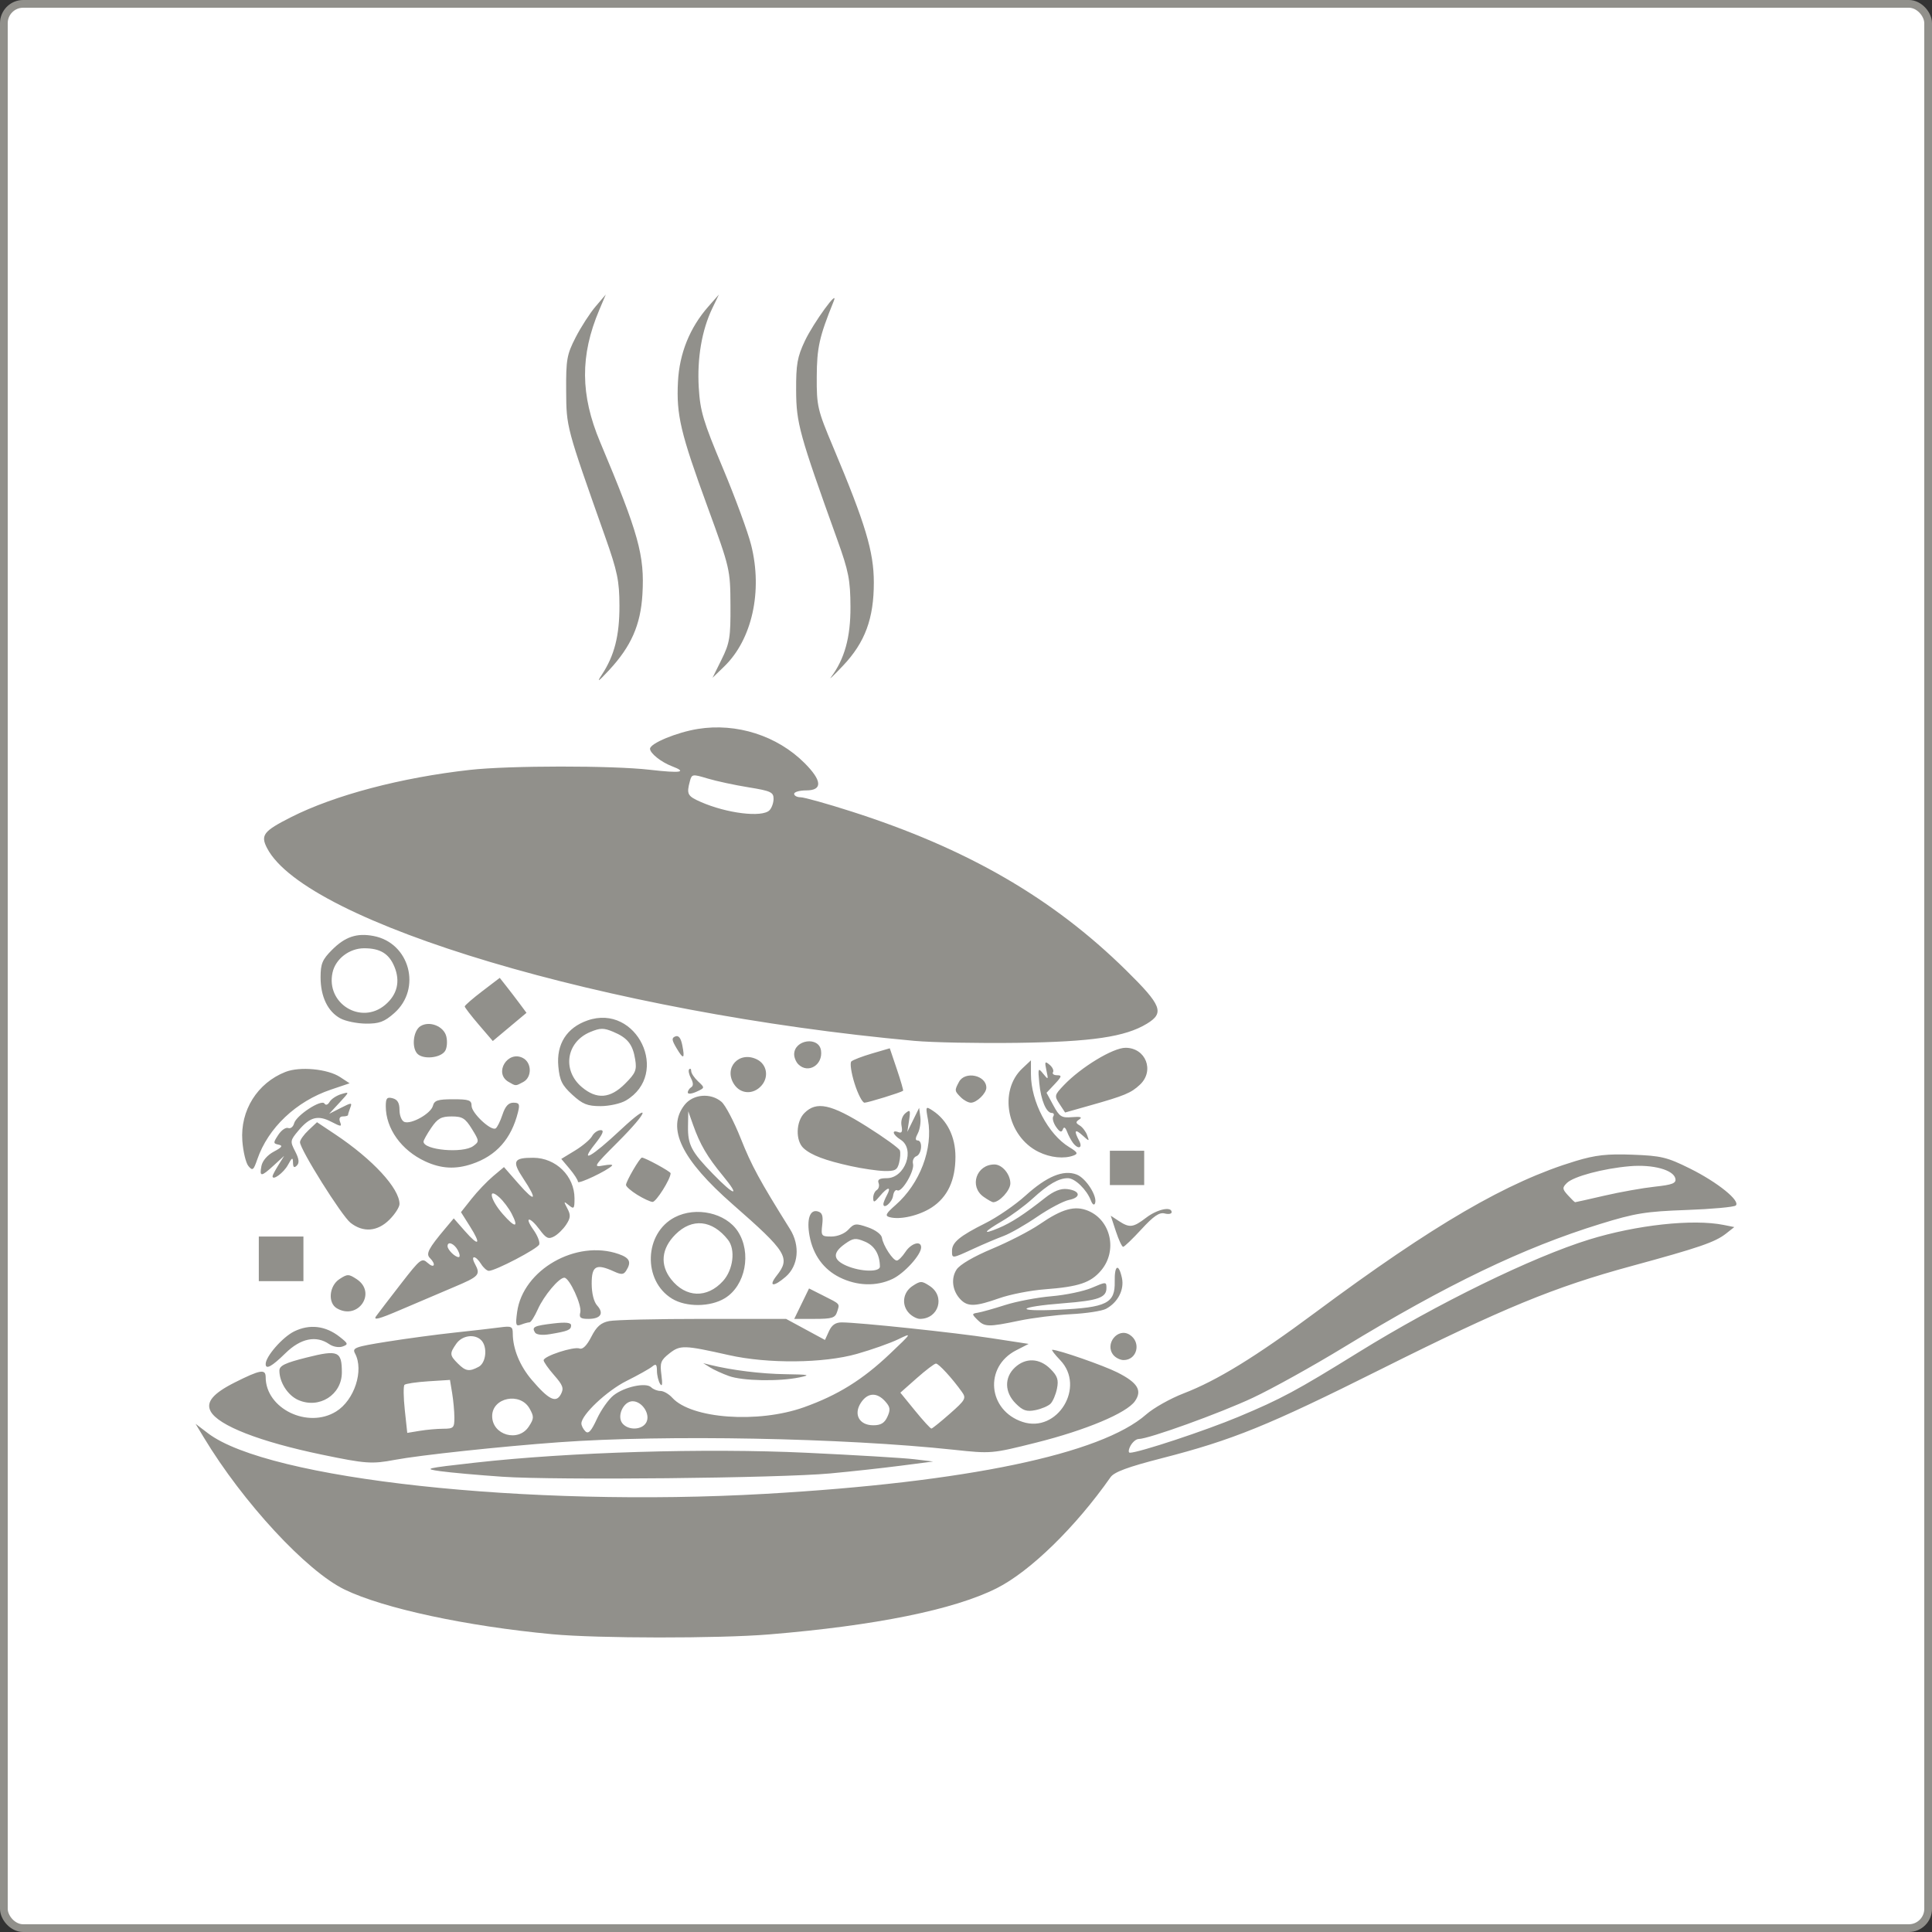<svg width="250" height="250" viewBox="0 0 250 250" fill="none" xmlns="http://www.w3.org/2000/svg">
<rect x="0" y="0" width="250" height="250" fill="#333333" stroke="none"/>
<rect x="0.5" y="0.5" width="249" height="249" rx="2.5" fill="white"/>
<path d="M71.457 211.467C60.315 210.423 49.614 208.121 44.591 205.687C39.662 203.299 31.45 194.427 26.368 186L25.307 184.24L26.901 185.456C34.715 191.416 68.247 195.062 99.051 193.302C124.998 191.819 142.475 188.173 148.326 183.021C149.278 182.184 151.455 180.96 153.165 180.302C157.484 178.639 162.475 175.575 170.143 169.88C185.555 158.433 195.061 152.9 203.897 150.234C206.462 149.46 207.955 149.294 211.25 149.417C214.962 149.555 215.721 149.738 218.689 151.213C222.256 152.986 225.243 155.397 224.607 155.991C224.391 156.192 221.517 156.454 218.22 156.573C212.955 156.763 211.596 156.983 207.063 158.382C197.121 161.451 187.229 166.207 173.88 174.338C169.887 176.771 164.591 179.712 162.112 180.874C157.859 182.869 148.614 186.206 147.341 186.206C147.02 186.206 146.543 186.606 146.282 187.094C146.02 187.583 145.987 187.982 146.208 187.982C147.345 187.982 155.995 185.121 160.264 183.332C165.807 181.01 167.733 179.974 175.81 174.973C185.95 168.694 198.278 162.668 205.633 160.397C211.766 158.502 219.061 157.71 223.04 158.506L224.419 158.782L223.347 159.626C221.933 160.738 219.887 161.44 211.115 163.827C201.091 166.554 194.535 169.253 178.698 177.173C164.083 184.482 159.53 186.331 150.309 188.701C145.943 189.823 144.174 190.478 143.707 191.145C139.186 197.599 133.306 203.336 128.976 205.516C123.462 208.293 113.269 210.361 99.52 211.493C92.98 212.032 77.328 212.017 71.457 211.467V211.467ZM207.638 154.711C209.672 154.241 212.596 153.721 214.136 153.555C216.402 153.31 216.908 153.114 216.795 152.522C216.577 151.385 213.892 150.651 210.893 150.908C207.449 151.204 203.598 152.234 202.743 153.089C202.142 153.69 202.158 153.858 202.887 154.664C203.336 155.16 203.756 155.566 203.821 155.566C203.886 155.566 205.604 155.181 207.638 154.711ZM65.018 191.09C61.965 190.881 58.368 190.56 57.025 190.376C54.726 190.06 54.986 189.996 61.466 189.269C73.684 187.898 91.264 187.371 104.318 187.985C110.668 188.283 116.962 188.661 118.306 188.824L120.748 189.12L116.529 189.665C114.209 189.965 110.113 190.414 107.426 190.662C100.845 191.27 71.93 191.562 65.018 191.09ZM41.654 188.231C33.625 186.563 28.242 184.464 27.254 182.617C26.62 181.434 27.571 180.302 30.381 178.889C33.672 177.234 34.378 177.114 34.378 178.205C34.378 182.269 39.816 184.919 43.493 182.647C45.86 181.183 47.116 177.332 45.941 175.137C45.554 174.414 45.93 174.274 50.049 173.616C52.542 173.217 56.481 172.688 58.801 172.44C61.122 172.191 63.769 171.888 64.685 171.765C66.184 171.564 66.351 171.642 66.353 172.546C66.358 174.541 67.266 176.753 68.83 178.58C71.017 181.135 71.947 181.592 72.576 180.417C72.988 179.648 72.849 179.255 71.706 177.954C70.959 177.102 70.347 176.232 70.347 176.019C70.347 175.48 74.242 174.205 75 174.496C75.399 174.649 75.939 174.109 76.515 172.981C77.189 171.658 77.755 171.158 78.818 170.946C79.593 170.791 85.063 170.664 90.972 170.664H101.718L104.234 172.027L106.751 173.39L107.271 172.249C107.637 171.446 108.132 171.111 108.941 171.117C111.252 171.135 123.543 172.433 128.259 173.157L133.105 173.9L131.486 174.731C127.313 176.872 127.821 182.51 132.321 183.995C136.83 185.483 140.505 179.465 137.196 176.011C136.484 175.268 136.018 174.66 136.16 174.66C136.969 174.66 142.821 176.696 144.6 177.597C147.22 178.922 147.83 179.926 146.859 181.313C145.78 182.853 140.504 185.066 134.07 186.677C128.336 188.112 128.264 188.118 123.412 187.598C109.137 186.068 86.106 185.63 72.345 186.626C64.788 187.174 54.31 188.297 51.081 188.905C48.113 189.465 47.319 189.408 41.654 188.231ZM68.423 184.601C69.105 183.561 69.116 183.317 68.53 182.269C67.32 180.103 63.686 180.833 63.686 183.242C63.686 185.702 67.066 186.672 68.423 184.601ZM79.391 180.559C80.804 179.447 83.594 178.849 84.26 179.514C84.521 179.775 85.063 179.989 85.465 179.989C85.867 179.989 86.551 180.382 86.985 180.861C89.451 183.586 98.089 184.214 104.022 182.101C108.4 180.541 111.609 178.549 115.14 175.198C118.04 172.447 118.056 172.419 116.229 173.304C115.209 173.797 112.811 174.646 110.9 175.189C106.589 176.415 99.362 176.487 94.326 175.353C88.501 174.042 88.019 174.028 86.617 175.133C85.495 176.018 85.375 176.342 85.588 177.928C85.745 179.103 85.688 179.499 85.421 179.078C85.198 178.724 85.012 177.961 85.008 177.381C85.002 176.54 84.879 176.43 84.392 176.833C84.058 177.111 82.563 177.948 81.07 178.694C78.53 179.964 75.232 183.073 75.232 184.199C75.232 184.472 75.463 184.927 75.746 185.21C76.135 185.599 76.499 185.208 77.244 183.599C77.786 182.43 78.752 181.062 79.391 180.559ZM94.326 178.059C93.472 177.752 92.373 177.251 91.884 176.947L90.996 176.394L91.884 176.613C94.708 177.307 98.482 177.775 101.624 177.82C104.723 177.864 104.967 177.921 103.43 178.238C100.782 178.786 96.091 178.694 94.326 178.059ZM57.358 184.879C58.69 184.874 58.801 184.763 58.797 183.431C58.794 182.637 58.664 181.217 58.509 180.275L58.226 178.562L55.422 178.74C53.88 178.839 52.493 179.044 52.34 179.197C52.188 179.35 52.205 180.812 52.38 182.445L52.699 185.416L54.307 185.15C55.191 185.003 56.564 184.881 57.358 184.879H57.358ZM83.632 184.054C84.193 183.007 83.099 181.321 81.858 181.321C80.665 181.321 79.779 183.267 80.549 184.195C81.325 185.129 83.1 185.048 83.632 184.054ZM122.926 182.92C124.927 181.157 125.053 180.93 124.48 180.125C123.225 178.361 121.462 176.437 121.11 176.446C120.911 176.451 119.794 177.3 118.628 178.333L116.507 180.211L118.406 182.541C119.45 183.823 120.404 184.865 120.526 184.856C120.648 184.847 121.728 183.976 122.926 182.92ZM114.833 183.321C115.25 182.406 115.198 182.058 114.533 181.323C113.452 180.129 112.261 180.201 111.401 181.514C110.414 183.021 111.187 184.43 113.002 184.43C113.985 184.43 114.459 184.143 114.833 183.321ZM61.939 176.865C62.913 176.344 63.109 174.261 62.265 173.417C61.417 172.569 59.801 172.797 59.049 173.871C58.159 175.141 58.176 175.368 59.245 176.437C60.253 177.444 60.719 177.518 61.939 176.865ZM131.435 181.613C129.987 180.165 129.941 178.257 131.323 176.958C132.706 175.659 134.511 175.727 135.916 177.132C136.839 178.055 137.002 178.54 136.774 179.68C136.619 180.454 136.244 181.335 135.941 181.639C135.638 181.942 134.757 182.316 133.982 182.471C132.842 182.699 132.358 182.536 131.435 181.613ZM38.586 181.156C37.236 180.557 36.154 178.869 36.154 177.359C36.154 176.714 36.885 176.363 39.697 175.657C43.756 174.638 44.236 174.842 44.236 177.591C44.236 180.497 41.291 182.355 38.586 181.156ZM34.378 176.502C34.378 175.519 36.562 173.021 38.067 172.283C40.061 171.306 42.129 171.55 43.944 172.979C45.066 173.861 45.097 173.962 44.322 174.239C43.852 174.407 43.095 174.273 42.605 173.934C40.91 172.762 38.904 173.176 36.937 175.104C35.17 176.837 34.378 177.269 34.378 176.502ZM144.079 175.348C142.899 173.926 144.632 171.743 146.171 172.712C147.708 173.68 147.16 175.993 145.393 175.993C144.965 175.993 144.373 175.702 144.079 175.348ZM69.227 172.424C68.784 171.707 69.1 171.553 71.619 171.254C73.219 171.065 73.9 171.139 73.9 171.504C73.9 172.088 73.501 172.253 71.159 172.641C70.169 172.805 69.41 172.72 69.227 172.424ZM66.914 169.787C67.649 164.31 74.559 160.356 80.05 162.27C81.49 162.772 81.734 163.308 81.029 164.422C80.699 164.944 80.409 164.965 79.461 164.533C77.142 163.476 76.564 163.785 76.564 166.077C76.564 167.354 76.837 168.453 77.273 168.936C78.194 169.953 77.725 170.664 76.135 170.664C75.117 170.664 74.913 170.501 75.088 169.831C75.329 168.913 73.683 165.335 73.02 165.335C72.326 165.335 70.37 167.673 69.584 169.443C69.177 170.359 68.699 171.108 68.522 171.108C68.344 171.108 67.853 171.241 67.429 171.404C66.749 171.665 66.688 171.474 66.914 169.787ZM126.473 170.775C125.733 170.035 125.737 169.991 126.553 169.859C127.024 169.782 128.608 169.336 130.073 168.867C131.539 168.398 134.236 167.887 136.068 167.732C137.9 167.576 140.248 167.085 141.286 166.639C143.13 165.848 143.173 165.849 143.173 166.677C143.173 167.905 142.101 168.289 137.703 168.633C131.63 169.107 131.063 169.751 136.956 169.48C143.217 169.191 144.304 168.647 144.245 165.831C144.2 163.692 144.749 163.41 145.175 165.353C145.51 166.878 144.657 168.537 143.115 169.363C142.595 169.641 140.564 169.952 138.603 170.053C136.642 170.155 133.621 170.533 131.889 170.894C127.885 171.73 127.418 171.72 126.473 170.775V170.775ZM48.68 170.299C48.996 169.864 50.443 167.974 51.896 166.1C54.385 162.89 54.584 162.735 55.337 163.417C56.203 164.2 56.467 163.622 55.627 162.782C55.084 162.239 55.448 161.544 57.635 158.943L58.715 157.657L60.15 159.291C61.979 161.374 62.313 161.072 60.812 158.694L59.65 156.853L61.02 155.124C61.774 154.172 63.025 152.86 63.801 152.206L65.213 151.019L67.105 153.181C69.299 155.689 69.595 155.335 67.696 152.474C66.22 150.249 66.442 149.801 69.015 149.815C71.949 149.832 74.335 152.184 74.341 155.065C74.344 156.41 74.268 156.501 73.605 155.953C72.933 155.399 72.916 155.437 73.414 156.373C73.866 157.22 73.839 157.59 73.265 158.466C72.881 159.052 72.176 159.741 71.697 159.997C70.97 160.386 70.664 160.243 69.837 159.124C68.541 157.371 67.777 157.38 69.026 159.134C69.554 159.875 69.89 160.732 69.773 161.037C69.56 161.592 64.103 164.447 63.255 164.447C63.008 164.447 62.556 164.047 62.251 163.559C61.539 162.419 60.842 162.394 61.45 163.53C62.215 164.959 62.031 165.161 58.69 166.569C56.92 167.316 53.814 168.638 51.788 169.509C48.996 170.708 48.245 170.899 48.68 170.299V170.299ZM59.245 161.783C58.776 160.906 57.913 160.561 57.913 161.25C57.913 161.717 58.878 162.671 59.35 162.671C59.554 162.671 59.507 162.271 59.245 161.783ZM66.207 157.049C65.847 156.354 65.133 155.406 64.62 154.941C63.074 153.542 63.432 155.246 65.077 157.119C66.667 158.93 67.163 158.899 66.207 157.049ZM103.732 168.695L104.689 166.725L106.501 167.639C108.785 168.79 108.669 168.657 108.325 169.742C108.072 170.538 107.674 170.664 105.404 170.664H102.775L103.732 168.695ZM117.671 169.966C116.614 168.909 116.807 167.241 118.084 166.404C119.112 165.731 119.276 165.731 120.304 166.404C122.347 167.743 121.475 170.664 119.033 170.664C118.668 170.664 118.055 170.35 117.671 169.966ZM43.592 169.296C42.394 168.598 42.588 166.393 43.925 165.516C44.954 164.842 45.117 164.842 46.146 165.516C48.803 167.257 46.343 170.898 43.592 169.296ZM86.964 168.05C83.139 165.718 83.348 159.567 87.321 157.513C90.072 156.09 93.909 156.946 95.472 159.333C97.289 162.106 96.466 166.361 93.798 167.988C91.912 169.138 88.794 169.166 86.964 168.05ZM93.549 165.773C94.882 164.311 95.201 161.698 94.201 160.43C92.163 157.844 89.559 157.58 87.399 159.74C85.578 161.561 85.374 163.672 86.839 165.534C88.725 167.932 91.493 168.031 93.549 165.773ZM124.333 168.19C123.242 167.099 123.01 165.454 123.782 164.277C124.203 163.634 125.992 162.59 128.382 161.59C130.533 160.691 133.295 159.267 134.518 158.426C137.446 156.414 139.095 155.958 140.82 156.683C143.762 157.92 144.618 161.858 142.493 164.383C141.144 165.986 139.6 166.505 135.18 166.839C133.348 166.977 130.706 167.495 129.307 167.989C126.249 169.07 125.253 169.11 124.333 168.19ZM100.511 165.053C102.31 162.766 101.828 161.987 94.819 155.85C88.18 150.037 86.217 145.981 88.586 142.97C89.687 141.57 91.962 141.383 93.364 142.577C93.865 143.004 94.986 145.14 95.854 147.322C97.253 150.841 98.29 152.748 102.226 159.046C103.562 161.185 103.322 163.791 101.656 165.223C100.071 166.587 99.385 166.485 100.511 165.053ZM93.526 152.124C91.526 149.702 90.58 148.086 89.69 145.574L89.06 143.798L89.029 145.715C88.989 148.135 89.448 149.016 92.253 151.902C95.077 154.809 95.854 154.944 93.526 152.124H93.526ZM108.658 165.294C106.573 164.262 105.213 162.392 104.757 159.934C104.36 157.795 104.787 156.486 105.795 156.749C106.396 156.906 106.534 157.303 106.397 158.48C106.228 159.926 106.29 160.006 107.582 160.006C108.375 160.006 109.293 159.634 109.776 159.115C110.535 158.3 110.75 158.274 112.309 158.814C113.291 159.154 114.059 159.729 114.125 160.172C114.269 161.159 115.546 163.115 116.045 163.115C116.255 163.115 116.755 162.615 117.155 162.005C117.9 160.867 119.194 160.488 119.194 161.408C119.194 162.373 117.025 164.765 115.488 165.495C113.405 166.483 110.913 166.41 108.658 165.294ZM113.859 163.892C113.842 162.314 113.166 161.189 111.923 160.666C110.714 160.157 110.41 160.192 109.323 160.967C107.701 162.122 107.768 163.017 109.535 163.785C111.36 164.578 113.867 164.64 113.859 163.892ZM33.49 162.893V160.006H36.376H39.263V162.893V165.779H36.376H33.49V162.893ZM123.19 161.851C123.19 160.763 124.184 159.943 127.525 158.271C129.055 157.506 131.379 155.908 132.691 154.72C135.455 152.217 137.6 151.33 139.313 151.981C140.522 152.44 142.036 154.807 141.698 155.707C141.583 156.011 141.357 155.859 141.16 155.344C140.621 153.934 139.097 152.457 138.182 152.457C136.992 152.457 135.677 153.22 133.598 155.117C132.605 156.023 130.857 157.312 129.712 157.983C127.236 159.434 127.024 159.828 129.211 158.914C130.863 158.224 132.526 157.144 135.241 154.998C136.345 154.125 137.249 153.767 138.093 153.866C139.793 154.066 139.944 154.946 138.335 155.268C137.609 155.413 135.752 156.395 134.21 157.449C132.667 158.504 130.706 159.625 129.851 159.941C128.996 160.258 127.244 161.001 125.956 161.593C123.15 162.885 123.19 162.881 123.19 161.851ZM144.392 159.326L143.73 157.313L144.768 157.994C146.171 158.913 146.622 158.859 148.319 157.564C149.754 156.47 151.61 156.071 151.61 156.856C151.61 157.078 151.203 157.152 150.705 157.022C150.026 156.844 149.276 157.354 147.706 159.062C146.555 160.314 145.487 161.339 145.334 161.339C145.18 161.339 144.757 160.433 144.392 159.326ZM45.358 158.229C44.206 157.323 38.819 148.728 38.819 147.796C38.819 147.514 39.314 146.818 39.92 146.249L41.021 145.215L43.361 146.774C48.222 150.013 51.696 153.775 51.696 155.8C51.696 156.197 51.112 157.106 50.398 157.82C48.849 159.37 46.998 159.52 45.358 158.229ZM115.104 157.497C114.481 157.322 114.625 157.038 115.898 155.92C119.036 153.164 120.761 148.62 120.08 144.898C119.759 143.14 119.773 143.113 120.694 143.716C122.569 144.944 123.634 147.105 123.634 149.681C123.634 152.726 122.616 154.906 120.568 156.242C118.933 157.307 116.457 157.876 115.104 157.497ZM114.309 155.796C114.309 155.637 114.516 155.121 114.769 154.648C115.392 153.483 114.862 153.563 113.84 154.789C113.151 155.615 113.004 155.658 112.992 155.037C112.984 154.624 113.19 154.154 113.451 153.993C113.712 153.832 113.818 153.42 113.687 153.079C113.517 152.634 113.817 152.457 114.742 152.457C117.112 152.457 118.466 148.679 116.529 147.47C115.524 146.841 115.323 146.146 116.251 146.502C116.691 146.671 116.804 146.444 116.659 145.684C116.54 145.059 116.743 144.396 117.16 144.05C117.781 143.535 117.835 143.64 117.635 144.965L117.409 146.463L118.173 144.908L118.936 143.354L119.092 144.553C119.178 145.213 119.029 146.162 118.762 146.663C118.435 147.272 118.426 147.573 118.734 147.573C119.424 147.573 119.288 149.341 118.577 149.614C118.237 149.744 118.043 150.187 118.144 150.599C118.369 151.516 116.673 154.375 116.11 154.027C115.887 153.889 115.641 154.213 115.562 154.747C115.437 155.601 114.309 156.544 114.309 155.796H114.309ZM82.448 154.6C81.654 154.109 81.004 153.538 81.004 153.33C81.004 152.865 82.793 149.793 83.064 149.793C83.469 149.793 86.777 151.597 86.777 151.818C86.777 152.57 84.892 155.56 84.437 155.529C84.137 155.509 83.242 155.091 82.448 154.6ZM127.286 154.874C125.379 153.539 126.33 150.681 128.68 150.681C129.679 150.681 130.739 151.942 130.739 153.13C130.739 154.024 129.334 155.566 128.519 155.566C128.384 155.566 127.829 155.255 127.286 154.874ZM74.788 152.923C74.788 152.704 74.302 151.949 73.71 151.244L72.631 149.963L74.411 148.879C75.389 148.283 76.381 147.445 76.614 147.018C76.848 146.59 77.349 146.24 77.727 146.24C78.224 146.24 78.012 146.749 76.959 148.078C74.936 150.633 76.537 149.731 80.34 146.173C84.307 142.462 83.987 143.745 79.935 147.797C76.829 150.903 76.723 151.072 78.048 150.82C78.819 150.673 79.338 150.678 79.2 150.83C78.624 151.468 74.788 153.288 74.788 152.923V152.923ZM143.617 151.125V148.905H145.838H148.058V151.125V153.345H145.838H143.617V151.125ZM35.266 152.206C35.266 152.083 35.604 151.44 36.018 150.776L36.769 149.571L35.438 150.792C33.794 152.301 33.555 152.315 33.828 150.886C33.958 150.206 34.595 149.466 35.432 149.021C36.495 148.456 36.64 148.245 36.053 148.119C35.339 147.967 35.336 147.879 36.008 146.854C36.405 146.248 36.98 145.848 37.286 145.965C37.593 146.083 37.939 145.811 38.057 145.361C38.327 144.328 41.6 142.193 41.986 142.798C42.153 143.06 42.423 142.97 42.652 142.577C42.864 142.214 43.537 141.766 44.147 141.583C45.249 141.253 45.248 141.261 43.925 142.689L42.593 144.128L44.101 143.363C45.502 142.652 45.589 142.651 45.322 143.346C45.164 143.757 45.035 144.176 45.035 144.279C45.035 144.381 44.742 144.464 44.383 144.464C43.968 144.464 43.83 144.722 44.004 145.175C44.251 145.819 44.142 145.817 42.858 145.152C41.131 144.259 40.097 144.538 38.62 146.294C37.541 147.576 37.523 147.688 38.194 148.985C38.697 149.959 38.759 150.474 38.412 150.821C38.066 151.167 37.925 151.059 37.913 150.437C37.898 149.711 37.792 149.761 37.26 150.739C36.704 151.762 35.266 152.82 35.266 152.206ZM32.144 150.887C31.814 150.488 31.46 149.014 31.358 147.611C31.075 143.691 33.299 140.14 36.937 138.706C38.791 137.975 42.392 138.312 44.002 139.367L45.239 140.178L42.806 141C38.31 142.521 34.693 145.949 33.295 150.015C32.805 151.44 32.681 151.534 32.144 150.887ZM110.091 150.892C106.756 150.156 104.983 149.486 103.986 148.583C102.92 147.619 102.98 145.135 104.096 144.02C105.654 142.462 107.536 142.867 112.115 145.743C114.401 147.179 116.349 148.587 116.444 148.871C116.539 149.155 116.493 149.878 116.342 150.478C116.11 151.405 115.818 151.562 114.412 151.525C113.5 151.5 111.556 151.215 110.091 150.892V150.892ZM55.027 150.283C51.933 148.851 49.92 146.037 49.92 143.145C49.92 142.102 50.074 141.923 50.808 142.115C51.44 142.281 51.696 142.721 51.696 143.642C51.696 144.354 51.978 145.044 52.322 145.176C53.224 145.522 55.757 144.095 56.018 143.094C56.203 142.389 56.65 142.244 58.631 142.244C60.689 142.244 61.022 142.362 61.022 143.093C61.022 144.025 63.537 146.385 64.135 146.015C64.341 145.888 64.739 145.087 65.02 144.236C65.381 143.144 65.797 142.688 66.433 142.688C67.195 142.688 67.287 142.878 67.03 143.909C66.167 147.371 64.218 149.565 61.066 150.62C58.928 151.336 57.078 151.233 55.027 150.283ZM61.234 148.301C62.033 147.717 62.027 147.645 61.06 146.081C60.204 144.695 59.828 144.465 58.432 144.467C57.088 144.47 56.628 144.727 55.804 145.938C55.255 146.745 54.805 147.55 54.805 147.725C54.805 148.821 59.898 149.277 61.234 148.301ZM134.385 149.052C130.308 147.043 129.17 141.182 132.289 138.252L133.404 137.204V139.002C133.404 142.551 135.624 146.775 138.364 148.442C139.426 149.087 139.534 149.287 138.942 149.514C137.709 149.988 135.913 149.806 134.385 149.052V149.052ZM138.856 147.906C138.62 147.6 138.272 146.951 138.084 146.463C137.849 145.853 137.673 145.759 137.523 146.161C137.366 146.583 137.126 146.49 136.661 145.827C136.307 145.321 136.14 144.707 136.291 144.463C136.441 144.22 136.36 144.02 136.11 144.02C135.386 144.02 134.69 142.357 134.481 140.13C134.3 138.202 134.332 138.127 134.987 138.937C135.652 139.761 135.672 139.741 135.404 138.503C135.159 137.366 135.21 137.275 135.813 137.776C136.192 138.091 136.393 138.525 136.259 138.742C136.125 138.958 136.362 139.135 136.785 139.135C137.438 139.135 137.393 139.308 136.489 140.271L135.422 141.406L136.31 143.046C137.102 144.51 137.364 144.672 138.742 144.557C139.799 144.469 140.095 144.558 139.678 144.838C139.167 145.183 139.173 145.31 139.712 145.634C140.065 145.845 140.497 146.407 140.672 146.882C140.983 147.724 140.969 147.725 140.084 146.924C139.089 146.023 138.925 146.272 139.636 147.602C140.145 148.552 139.538 148.788 138.856 147.906L138.856 147.906ZM137.104 142.859C136.414 141.805 136.437 141.705 137.669 140.414C139.895 138.083 144.019 135.583 145.641 135.583C148.268 135.583 149.428 138.558 147.503 140.361C146.355 141.436 145.514 141.786 141.054 143.045L137.824 143.958L137.104 142.859ZM74.058 141.661C72.726 140.441 72.418 139.818 72.249 137.998C71.979 135.111 73.329 132.983 76.023 132.044C82.418 129.817 86.802 138.97 80.987 142.406C80.311 142.805 78.836 143.132 77.71 143.132C76.011 143.132 75.389 142.882 74.058 141.661ZM80.883 140.234C82.253 138.863 82.417 138.47 82.192 137.086C81.876 135.133 81.201 134.288 79.339 133.51C78.112 132.997 77.668 133.002 76.371 133.544C73.263 134.842 72.713 138.502 75.298 140.678C77.221 142.295 78.96 142.157 80.883 140.234V140.234ZM110.577 140.195C110.145 138.824 109.959 137.544 110.163 137.349C110.367 137.155 111.57 136.693 112.836 136.322L115.138 135.648L116.053 138.357C116.556 139.847 116.919 141.102 116.859 141.147C116.553 141.375 112.303 142.688 111.869 142.688C111.591 142.688 111.009 141.566 110.577 140.195V140.195ZM124.332 141.99C123.507 141.165 123.5 141.105 124.094 139.994C124.87 138.545 127.631 139.132 127.631 140.747C127.631 141.477 126.384 142.688 125.633 142.688C125.301 142.688 124.716 142.374 124.332 141.99ZM88.998 141.372C88.998 141.148 89.198 140.84 89.443 140.689C89.737 140.507 89.725 140.109 89.407 139.515C89.142 139.02 89.042 138.499 89.184 138.357C89.326 138.215 89.442 138.325 89.442 138.6C89.442 138.876 89.844 139.475 90.335 139.933C91.226 140.764 91.226 140.765 90.113 141.273C89.499 141.552 88.998 141.597 88.998 141.372H88.998ZM94.991 140.306C93.595 138.175 95.648 135.944 97.952 137.089C99.252 137.734 99.523 139.387 98.512 140.504C97.453 141.674 95.828 141.583 94.991 140.306ZM65.795 139.988C63.858 138.86 65.703 135.856 67.683 136.915C68.828 137.528 68.846 139.401 67.712 140.008C66.69 140.555 66.77 140.556 65.795 139.988L65.795 139.988ZM103.296 137.714C103.003 137.421 102.764 136.846 102.764 136.437C102.764 134.522 105.973 134.063 106.239 135.94C106.505 137.816 104.566 138.984 103.296 137.714ZM53.958 136.299C53.239 135.433 53.503 133.35 54.403 132.787C55.569 132.057 57.419 132.786 57.75 134.104C57.912 134.749 57.845 135.595 57.601 135.985C57.006 136.935 54.654 137.138 53.958 136.299ZM87.534 135.616C86.913 134.566 86.889 134.303 87.397 134.108C87.811 133.949 88.101 134.32 88.286 135.243C88.648 137.057 88.444 137.158 87.534 135.616ZM118.306 134.685C78.712 131.078 39.56 119.419 34.557 109.745C33.688 108.064 34.093 107.544 37.682 105.73C43.3 102.891 51.905 100.618 60.8 99.624C65.887 99.055 79.202 99.046 84.086 99.608C88.111 100.07 88.996 99.929 86.951 99.151C85.555 98.621 84.113 97.472 84.113 96.89C84.113 96.196 87.565 94.765 90.304 94.324C95.316 93.517 100.566 95.196 104.111 98.741C106.39 101.02 106.464 102.278 104.318 102.278C103.463 102.278 102.764 102.478 102.764 102.722C102.764 102.967 103.138 103.166 103.595 103.166C104.052 103.166 106.996 103.988 110.136 104.992C125.116 109.781 136.212 116.195 145.727 125.564C150.335 130.102 150.71 131.067 148.408 132.467C145.6 134.174 141.29 134.81 131.628 134.944C126.621 135.013 120.626 134.897 118.306 134.685V134.685ZM99.566 104.854C99.859 104.561 100.099 103.889 100.099 103.361C100.099 102.511 99.723 102.34 96.849 101.876C95.061 101.587 92.682 101.076 91.563 100.739C89.6 100.148 89.518 100.161 89.269 101.091C88.822 102.758 88.955 103.013 90.663 103.765C94.043 105.253 98.609 105.811 99.566 104.854ZM61.953 132.593C60.956 131.429 60.138 130.367 60.136 130.234C60.135 130.101 61.154 129.215 62.4 128.264L64.667 126.535L65.521 127.618C65.991 128.213 66.77 129.231 67.251 129.879L68.128 131.059L65.948 132.884L63.768 134.709L61.953 132.593ZM44.042 131.779C42.412 130.895 41.483 128.963 41.483 126.457C41.483 124.708 41.71 124.166 42.967 122.909C44.662 121.213 46.167 120.709 48.324 121.114C53.016 121.994 54.609 127.941 51.001 131.108C49.724 132.23 49.07 132.471 47.351 132.457C46.2 132.447 44.711 132.142 44.042 131.779ZM49.833 130.037C51.409 128.711 51.825 126.982 51.028 125.072C50.327 123.395 49.189 122.705 47.123 122.705C45.205 122.705 43.419 124.077 43.03 125.848C42.15 129.854 46.713 132.663 49.833 130.037ZM77.869 87.321C79.507 84.84 80.166 82.261 80.156 78.366C80.147 75.17 79.894 73.945 78.317 69.485C73.256 55.175 73.29 55.301 73.261 50.545C73.236 46.519 73.35 45.877 74.485 43.662C75.174 42.319 76.334 40.52 77.063 39.666L78.389 38.111L77.544 40.11C75.053 45.999 75.087 51.093 77.658 57.206C82.653 69.081 83.431 71.885 83.128 76.93C82.891 80.879 81.665 83.656 78.796 86.736C77.404 88.232 77.171 88.379 77.869 87.321ZM107.52 87.644C109.29 85.281 110.068 82.475 110.05 78.521C110.033 75.045 109.813 73.918 108.354 69.862C103.425 56.153 103.04 54.758 103.019 50.545C103.002 47.139 103.17 46.188 104.154 44.106C105.256 41.772 108.618 37.155 107.871 38.999C106.015 43.586 105.703 44.983 105.687 48.769C105.671 52.565 105.778 53.022 107.819 57.872C111.988 67.784 113.071 71.386 113.074 75.364C113.079 80.04 111.938 83.123 109.091 86.133C107.931 87.359 107.224 88.039 107.52 87.644ZM93.375 85.334C94.426 83.209 94.546 82.475 94.522 78.299C94.496 73.688 94.463 73.547 91.575 65.643C88.058 56.02 87.51 53.705 87.728 49.405C87.914 45.725 89.259 42.395 91.66 39.666L93.028 38.111L92.175 39.888C90.814 42.724 90.192 46.367 90.42 50.164C90.603 53.208 90.999 54.532 93.523 60.537C95.115 64.323 96.769 68.819 97.2 70.528C98.704 76.495 97.32 82.745 93.724 86.23L92.201 87.706L93.375 85.334Z" fill="#91908B"/>
<rect x="0.5" y="0.5" width="249" height="249" rx="2.5" stroke="#91908B"/>
</svg>
